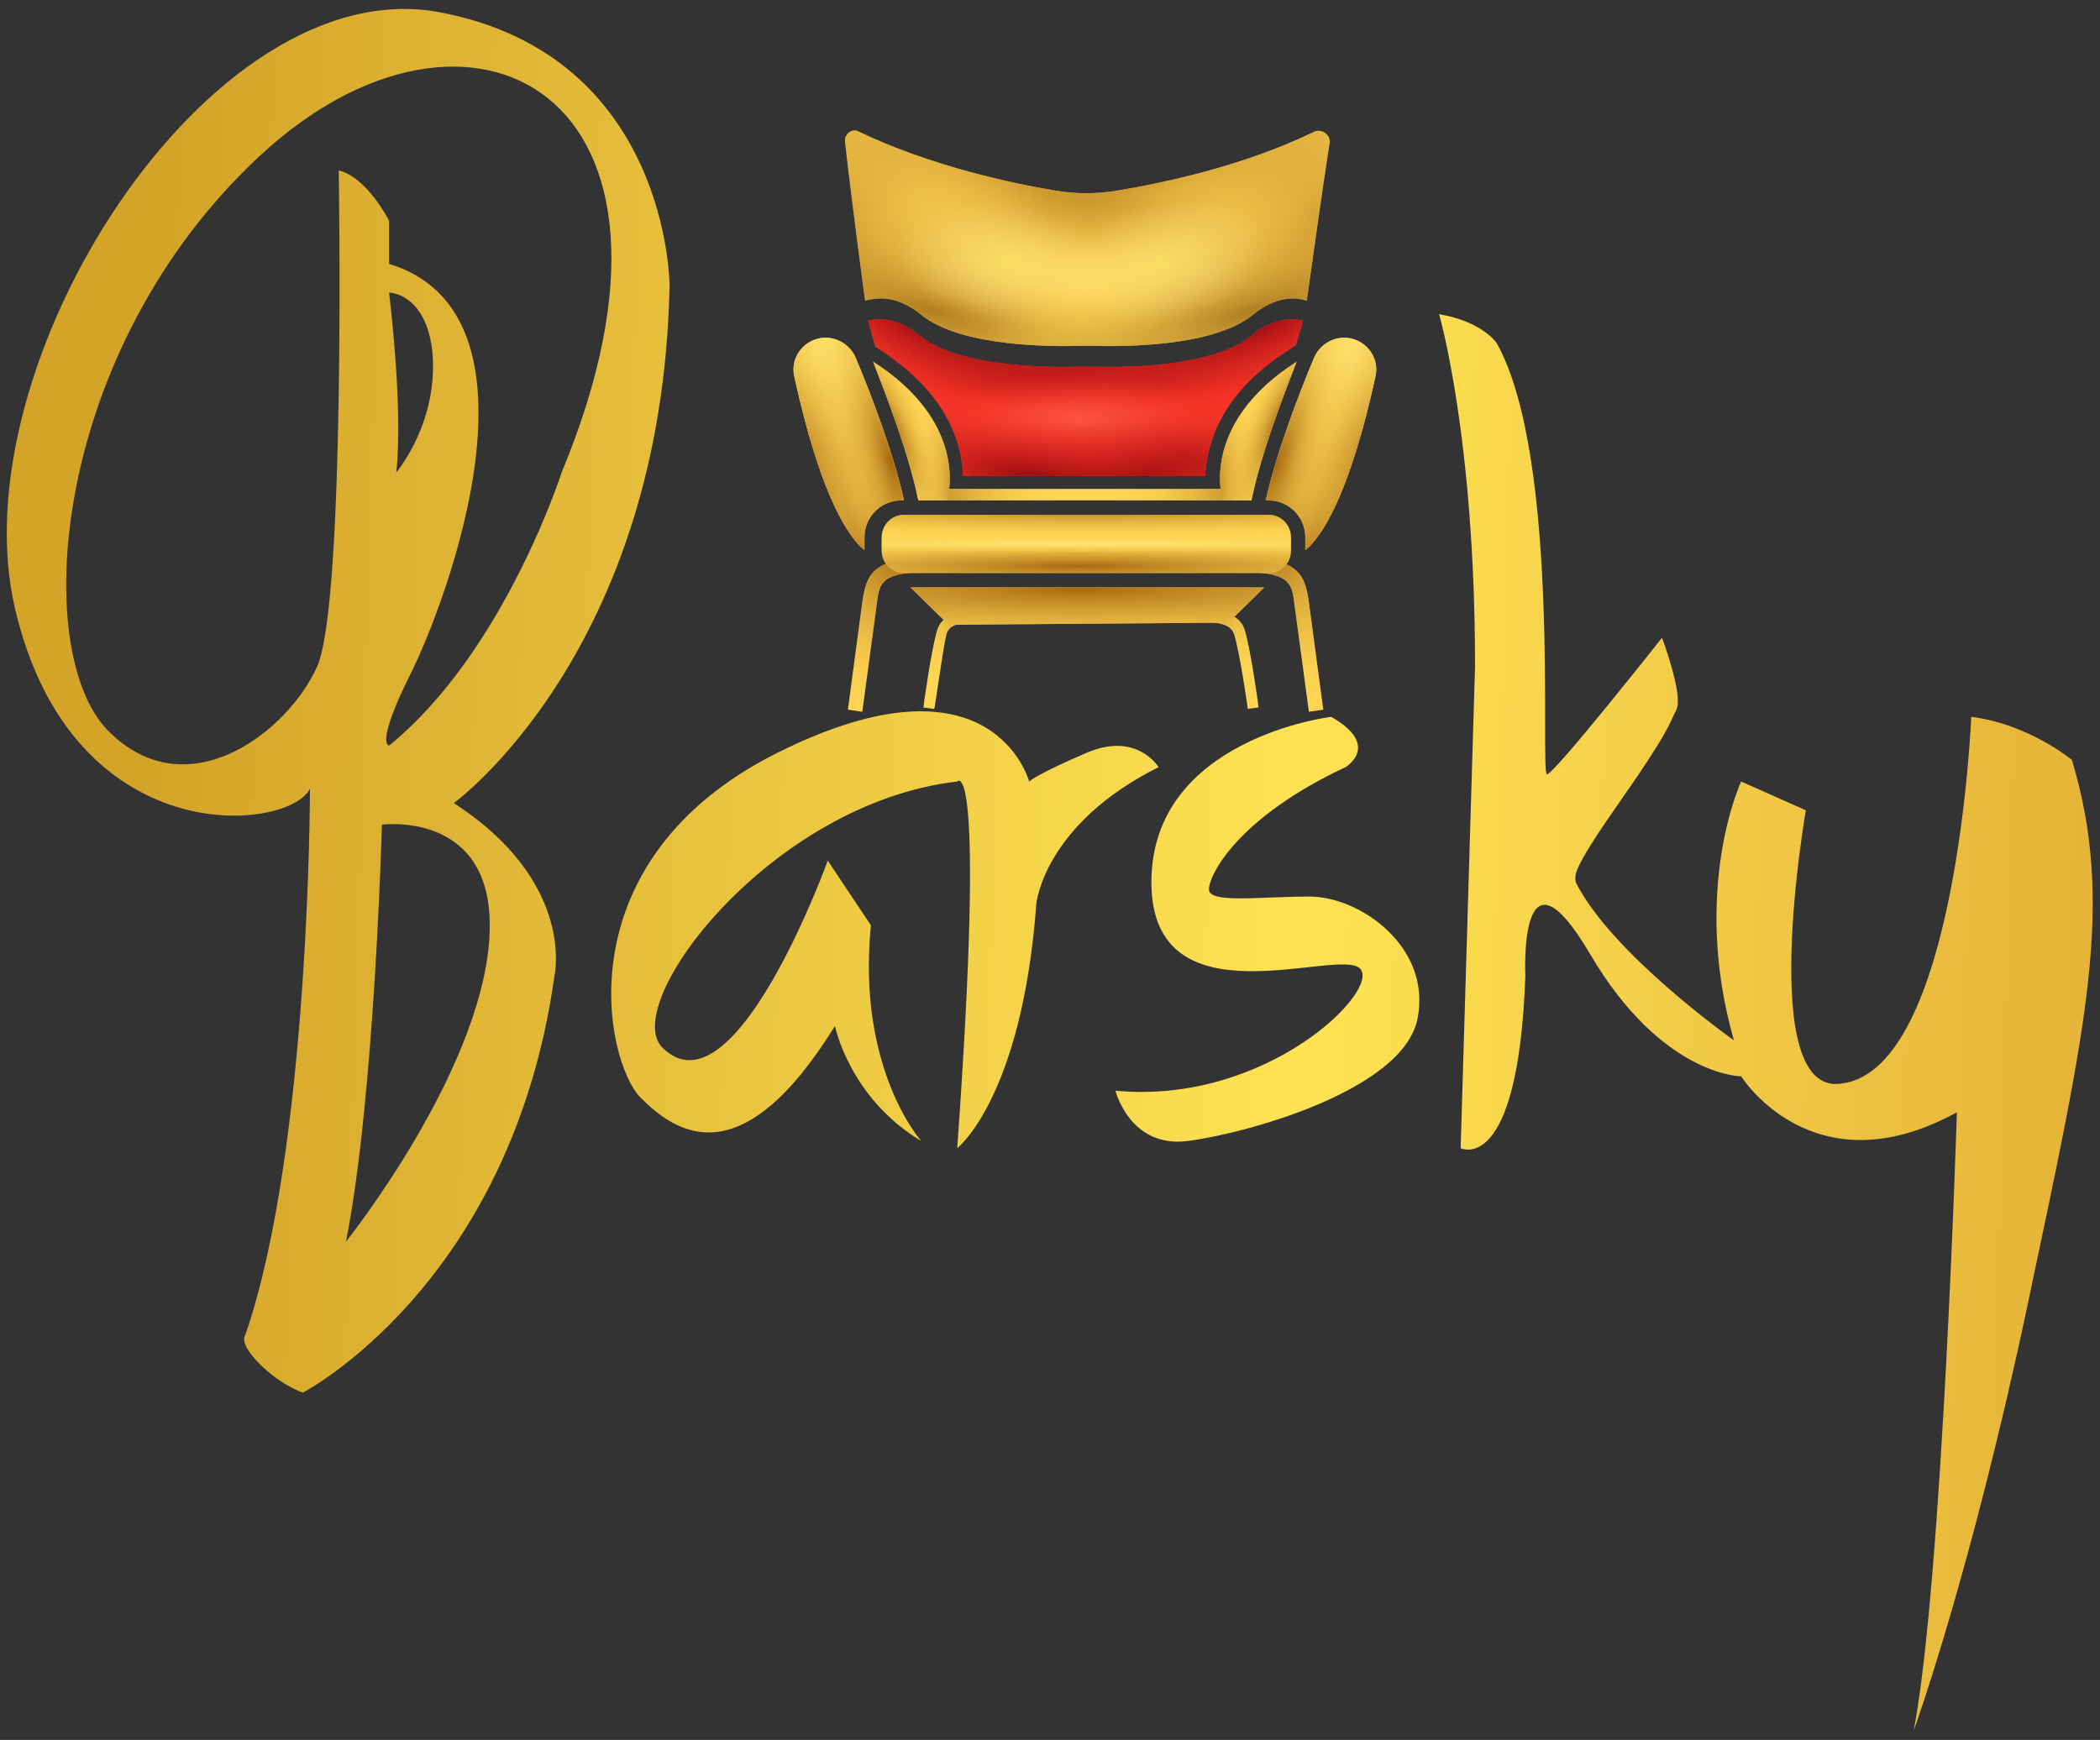 <?xml version="1.0" encoding="utf-8"?>
<!-- Generator: Adobe Illustrator 23.1.0, SVG Export Plug-In . SVG Version: 6.00 Build 0)  -->
<svg version="1.1" id="Слой_1" xmlns="http://www.w3.org/2000/svg" xmlns:xlink="http://www.w3.org/1999/xlink" x="0px" y="0px"
	 viewBox="0 0 292 242" style="enable-background:new 0 0 292 242;" xml:space="preserve">
<rect x="0" y="0" width="292" height="242" fill="#333333" stroke="none"/>
<style type="text/css">
	.st0{fill:url(#SVGID_1_);}
	.st1{fill:url(#SVGID_2_);}
	.st2{fill:url(#SVGID_3_);}
	.st3{fill:url(#SVGID_4_);}
	.st4{fill:#FFD554;}
	.st5{fill:url(#SVGID_5_);}
	.st6{fill:url(#SVGID_6_);}
	.st7{fill:#FF3729;}
	.st8{fill:url(#SVGID_7_);}
	.st9{fill:url(#SVGID_8_);}
	.st10{fill:url(#SVGID_9_);}
	.st11{fill:url(#SVGID_10_);}
	.st12{fill:url(#SVGID_11_);}
	.st13{fill:url(#SVGID_12_);}
	.st14{fill:url(#SVGID_13_);}
	.st15{fill:url(#SVGID_14_);}
	.st16{fill:url(#SVGID_15_);}
	.st17{fill:url(#SVGID_16_);}
	.st18{fill:url(#SVGID_17_);}
	.st19{fill:url(#SVGID_18_);}
	.st20{fill:url(#SVGID_19_);}
	.st21{fill:url(#SVGID_20_);}
	.st22{opacity:0.8;fill:url(#SVGID_21_);enable-background:new    ;}
	.st23{opacity:0.8;fill:url(#SVGID_22_);enable-background:new    ;}
	.st24{opacity:0.6;fill:url(#SVGID_23_);enable-background:new    ;}
	.st25{opacity:0.6;fill:url(#SVGID_24_);enable-background:new    ;}
	.st26{opacity:0.5;fill:url(#SVGID_25_);enable-background:new    ;}
	.st27{opacity:0.5;fill:url(#SVGID_26_);enable-background:new    ;}
	.st28{opacity:0.5;fill:url(#SVGID_27_);enable-background:new    ;}
	.st29{opacity:0.5;fill:url(#SVGID_28_);enable-background:new    ;}
	.st30{fill:url(#SVGID_29_);}
	.st31{fill:url(#SVGID_30_);}
	.st32{fill:url(#SVGID_31_);}
	.st33{fill:url(#SVGID_32_);}
	.st34{fill:url(#SVGID_33_);}
	.st35{fill:url(#SVGID_34_);}
	.st36{fill:url(#SVGID_35_);}
	.st37{fill:url(#SVGID_36_);}
	.st38{fill:none;stroke:#006837;stroke-width:0.5;stroke-miterlimit:10;}
	.st39{fill:url(#SVGID_37_);}
	.st40{fill:url(#SVGID_38_);}
	.st41{fill:url(#SVGID_39_);}
	.st42{fill:url(#SVGID_40_);}
	.st43{display:none;fill:#FF3729;}
</style>
<g>
	<g>
		
			<linearGradient id="SVGID_1_" gradientUnits="userSpaceOnUse" x1="20.887" y1="120.982" x2="344.38" y2="111.349" gradientTransform="matrix(1 0 0 -1 0 247.053)">
			<stop  offset="0" style="stop-color:#D4A429"/>
			<stop  offset="0.495" style="stop-color:#FFE354"/>
			<stop  offset="1" style="stop-color:#D99C2B"/>
		</linearGradient>
		<path class="st0" d="M143.1,108.7c0,0-5-19-35-4s-24,43-19,48s14,11,27-10c0,0,2,10,12,16c0,0-9-10-7-30l-6-9c0,0-13,36-23,26
			c-6-6,15-34,41-37c0,0,4-5,0,51c0,0,9-7,11-34c0,0,1-11,17-19c0,0-3-5-10-2S143.1,108.7,143.1,108.7z"/>
		
			<linearGradient id="SVGID_2_" gradientUnits="userSpaceOnUse" x1="20.928" y1="122.353" x2="344.421" y2="112.719" gradientTransform="matrix(1 0 0 -1 0 247.053)">
			<stop  offset="0" style="stop-color:#D4A429"/>
			<stop  offset="0.495" style="stop-color:#FFE354"/>
			<stop  offset="1" style="stop-color:#D99C2B"/>
		</linearGradient>
		<path class="st1" d="M185.1,99.7c0,0-25,3-25,23s26,9,29,12s-13,19-34,17c0,0,2,8,10,7s30-7,32-17s-8-17-15-17s-14,1-14-1
			s4-10,19-17C187.1,106.7,192.1,103.7,185.1,99.7z"/>
		
			<linearGradient id="SVGID_3_" gradientUnits="userSpaceOnUse" x1="20.594" y1="111.156" x2="344.087" y2="101.522" gradientTransform="matrix(1 0 0 -1 0 247.053)">
			<stop  offset="0" style="stop-color:#D4A429"/>
			<stop  offset="0.495" style="stop-color:#FFE354"/>
			<stop  offset="1" style="stop-color:#D99C2B"/>
		</linearGradient>
		<path class="st2" d="M200.1,43.7c0,0,5,17,5,49l-2,67c0,0,8,4,9-24c0,0-1-20,9-3s21,17,21,17s10,16,30,5c0,0-2,65-6,86
			c0,0,8-22,16-60s12-55,6-75c0,0-6-5-14-6c0,0-2,49-18,51c-12,2-5-38-5-38l-9-4c0,0-7,15-1,36c0,0-17-12-22-22c0-1-1-1,6-11
			s7-11,8-13s-2-10-2-10s-15,19-16,19s2-44-7-60C208.1,47.7,206.1,44.7,200.1,43.7z"/>
		
			<linearGradient id="SVGID_4_" gradientUnits="userSpaceOnUse" x1="21.762" y1="150.375" x2="345.255" y2="140.742" gradientTransform="matrix(1 0 0 -1 0 247.053)">
			<stop  offset="0" style="stop-color:#D4A429"/>
			<stop  offset="0.495" style="stop-color:#FFE354"/>
			<stop  offset="1" style="stop-color:#D99C2B"/>
		</linearGradient>
		<path class="st3" d="M63.1,111.7c0,0,29-21,30-72c0,0,0-32-32-38s-67,49-59,83s38,31,41,25c0,0,0,50-9,76c0,0-1,1,2,4s6,4,6,4
			s29-15,35-58C77.1,135.7,80.1,122.7,63.1,111.7z M44.1,92.7c-4,9-18,20-29,9s-8-53,21-80s64-9,42,44c0,0-8,25-24,38c0,0-2,0,3-10
			s20-50-3-57v-6c0,0-3-6-7-7C47.1,23.7,48.1,83.7,44.1,92.7z M54.1,40.7c0,0,5,0,6,8c1,10-5,17-5,17C56.1,56.7,54.1,40.7,54.1,40.7
			z M48.1,172.7c4-20,5-58,5-58s15-2,15,14C68.1,147.7,48.1,172.7,48.1,172.7z"/>
	</g>
	<g>
		<g>
			<polygon class="st4" points="127.4,68 174.2,68 174,69.6 127.7,69.6 			"/>
			
				<radialGradient id="SVGID_5_" cx="175.816" cy="178.505" r="21.469" gradientTransform="matrix(1 0 0 -1 0 247.053)" gradientUnits="userSpaceOnUse">
				<stop  offset="0" style="stop-color:#A66912"/>
				<stop  offset="0.151" style="stop-color:#B57B1D;stop-opacity:0.849"/>
				<stop  offset="0.728" style="stop-color:#EABC45;stop-opacity:0.272"/>
				<stop  offset="1" style="stop-color:#FFD554;stop-opacity:0"/>
			</radialGradient>
			<polygon class="st5" points="127.4,68 174.2,68 174,69.6 127.7,69.6 			"/>
			
				<radialGradient id="SVGID_6_" cx="126.279" cy="178.338" r="21.469" gradientTransform="matrix(1 0 0 -1 0 247.053)" gradientUnits="userSpaceOnUse">
				<stop  offset="0" style="stop-color:#A66912"/>
				<stop  offset="0.151" style="stop-color:#B57B1D;stop-opacity:0.849"/>
				<stop  offset="0.728" style="stop-color:#EABC45;stop-opacity:0.272"/>
				<stop  offset="1" style="stop-color:#FFD554;stop-opacity:0"/>
			</radialGradient>
			<polygon class="st6" points="127.4,68 174.2,68 174,69.6 127.7,69.6 			"/>
		</g>
		<g>
			<path class="st7" d="M179.3,48.6l0.9-0.6l1-3.4c-0.4-0.1-1-0.2-1.5-0.2c-2.1,0-4,0.9-5.6,2.2c-5.6,4.7-18.9,4.5-22.3,4.4
				c-0.5,0-1,0-1.6,0c-3.4,0.1-16.8,0.3-22.4-4.4c-1.6-1.3-3.5-2.2-5.6-2.2c-0.5,0-1.1,0.1-1.5,0.2l1,3.6l0.6,0.4
				c9.6,6.2,11.5,13.3,11.6,17.6h33.7C167.8,61.9,169.6,54.7,179.3,48.6z"/>
			
				<radialGradient id="SVGID_7_" cx="151.119" cy="216.261" r="34.305" gradientTransform="matrix(1 -2.460237e-02 -8.523732e-03 -0.346 1.657 128.947)" gradientUnits="userSpaceOnUse">
				<stop  offset="0" style="stop-color:#8C040B"/>
				<stop  offset="0.198" style="stop-color:#A50F12;stop-opacity:0.802"/>
				<stop  offset="0.743" style="stop-color:#E62C22;stop-opacity:0.257"/>
				<stop  offset="1" style="stop-color:#FF3729;stop-opacity:0"/>
			</radialGradient>
			<path class="st8" d="M179.3,48.6l0.9-0.6l1-3.4c-0.4-0.1-1-0.2-1.5-0.2c-2.1,0-4,0.9-5.6,2.2c-5.6,4.7-18.9,4.5-22.3,4.4
				c-0.5,0-1,0-1.6,0c-3.4,0.1-16.8,0.3-22.4-4.4c-1.6-1.3-3.5-2.2-5.6-2.2c-0.5,0-1.1,0.1-1.5,0.2l1,3.6l0.6,0.4
				c9.6,6.2,11.5,13.3,11.6,17.6h33.7C167.8,61.9,169.6,54.7,179.3,48.6z"/>
			
				<radialGradient id="SVGID_8_" cx="178.433" cy="250.416" r="34.305" gradientTransform="matrix(0.949 -0.315 -0.109 -0.329 31.696 183.475)" gradientUnits="userSpaceOnUse">
				<stop  offset="0" style="stop-color:#8C040B"/>
				<stop  offset="0.198" style="stop-color:#A50F12;stop-opacity:0.802"/>
				<stop  offset="0.743" style="stop-color:#E62C22;stop-opacity:0.257"/>
				<stop  offset="1" style="stop-color:#FF3729;stop-opacity:0"/>
			</radialGradient>
			<path class="st9" d="M179.3,48.6l0.9-0.6l1-3.4c-0.4-0.1-1-0.2-1.5-0.2c-2.1,0-4,0.9-5.6,2.2c-5.6,4.7-18.9,4.5-22.3,4.4
				c-0.5,0-1,0-1.6,0c-3.4,0.1-16.8,0.3-22.4-4.4c-1.6-1.3-3.5-2.2-5.6-2.2c-0.5,0-1.1,0.1-1.5,0.2l1,3.6l0.6,0.4
				c9.6,6.2,11.5,13.3,11.6,17.6h33.7C167.8,61.9,169.6,54.7,179.3,48.6z"/>
			
				<radialGradient id="SVGID_9_" cx="202.218" cy="207.228" r="34.305" gradientTransform="matrix(-0.929 -0.37 -0.128 0.322 343.889 53.128)" gradientUnits="userSpaceOnUse">
				<stop  offset="0" style="stop-color:#8C040B"/>
				<stop  offset="0.198" style="stop-color:#A50F12;stop-opacity:0.802"/>
				<stop  offset="0.743" style="stop-color:#E62C22;stop-opacity:0.257"/>
				<stop  offset="1" style="stop-color:#FF3729;stop-opacity:0"/>
			</radialGradient>
			<path class="st10" d="M179.3,48.6l0.9-0.6l1-3.4c-0.4-0.1-1-0.2-1.5-0.2c-2.1,0-4,0.9-5.6,2.2c-5.6,4.7-18.9,4.5-22.3,4.4
				c-0.5,0-1,0-1.6,0c-3.4,0.1-16.8,0.3-22.4-4.4c-1.6-1.3-3.5-2.2-5.6-2.2c-0.5,0-1.1,0.1-1.5,0.2l1,3.6l0.6,0.4
				c9.6,6.2,11.5,13.3,11.6,17.6h33.7C167.8,61.9,169.6,54.7,179.3,48.6z"/>
			
				<radialGradient id="SVGID_10_" cx="222.437" cy="144.292" r="24.666" gradientTransform="matrix(-1 -3.681706e-03 -9.306030e-04 0.253 372.975 23.023)" gradientUnits="userSpaceOnUse">
				<stop  offset="3.891051e-03" style="stop-color:#FF604D"/>
				<stop  offset="0.418" style="stop-color:#FF5241;stop-opacity:0.584"/>
				<stop  offset="1" style="stop-color:#FF3729;stop-opacity:0"/>
			</radialGradient>
			<path class="st11" d="M179.3,48.6l0.9-0.6l1-3.4c-0.4-0.1-1-0.2-1.5-0.2c-2.1,0-4,0.9-5.6,2.2c-5.6,4.7-18.9,4.5-22.3,4.4
				c-0.5,0-1,0-1.6,0c-3.4,0.1-16.8,0.3-22.4-4.4c-1.6-1.3-3.5-2.2-5.6-2.2c-0.5,0-1.1,0.1-1.5,0.2l1,3.6l0.6,0.4
				c9.6,6.2,11.5,13.3,11.6,17.6h33.7C167.8,61.9,169.6,54.7,179.3,48.6z"/>
			
				<radialGradient id="SVGID_11_" cx="160.388" cy="213.101" r="34.305" gradientTransform="matrix(0.991 -0.132 -4.357788e-02 -0.328 9.185 157.277)" gradientUnits="userSpaceOnUse">
				<stop  offset="0" style="stop-color:#8C040B"/>
				<stop  offset="0.198" style="stop-color:#A50F12;stop-opacity:0.802"/>
				<stop  offset="0.743" style="stop-color:#E62C22;stop-opacity:0.257"/>
				<stop  offset="1" style="stop-color:#FF3729;stop-opacity:0"/>
			</radialGradient>
			<path class="st12" d="M179.3,48.6l0.9-0.6l1-3.4c-0.4-0.1-1-0.2-1.5-0.2c-2.1,0-4,0.9-5.6,2.2c-5.6,4.7-18.9,4.5-22.3,4.4
				c-0.5,0-1,0-1.6,0c-3.4,0.1-16.8,0.3-22.4-4.4c-1.6-1.3-3.5-2.2-5.6-2.2c-0.5,0-1.1,0.1-1.5,0.2l1,3.6l0.6,0.4
				c9.6,6.2,11.5,13.3,11.6,17.6h33.7C167.8,61.9,169.6,54.7,179.3,48.6z"/>
			
				<radialGradient id="SVGID_12_" cx="218.056" cy="173.215" r="34.305" gradientTransform="matrix(-0.963 -0.268 -8.857371e-02 0.318 370.38 71.085)" gradientUnits="userSpaceOnUse">
				<stop  offset="0" style="stop-color:#8C040B"/>
				<stop  offset="0.198" style="stop-color:#A50F12;stop-opacity:0.802"/>
				<stop  offset="0.743" style="stop-color:#E62C22;stop-opacity:0.257"/>
				<stop  offset="1" style="stop-color:#FF3729;stop-opacity:0"/>
			</radialGradient>
			<path class="st13" d="M179.3,48.6l0.9-0.6l1-3.4c-0.4-0.1-1-0.2-1.5-0.2c-2.1,0-4,0.9-5.6,2.2c-5.6,4.7-18.9,4.5-22.3,4.4
				c-0.5,0-1,0-1.6,0c-3.4,0.1-16.8,0.3-22.4-4.4c-1.6-1.3-3.5-2.2-5.6-2.2c-0.5,0-1.1,0.1-1.5,0.2l1,3.6l0.6,0.4
				c9.6,6.2,11.5,13.3,11.6,17.6h33.7C167.8,61.9,169.6,54.7,179.3,48.6z"/>
		</g>
		<g>
			<path class="st4" d="M174.1,69.2c1.3-6.2,4.3-14,6.2-18.9c-13,8.3-10.6,18.2-10.3,19.3h4L174.1,69.2z"/>
			
				<radialGradient id="SVGID_13_" cx="206.315" cy="250.565" r="18.094" gradientTransform="matrix(0.179 -0.984 -0.445 -8.104365e-02 242.32 292.704)" gradientUnits="userSpaceOnUse">
				<stop  offset="0" style="stop-color:#A66912"/>
				<stop  offset="0.151" style="stop-color:#B57B1D;stop-opacity:0.849"/>
				<stop  offset="0.728" style="stop-color:#EABC45;stop-opacity:0.272"/>
				<stop  offset="1" style="stop-color:#FFD554;stop-opacity:0"/>
			</radialGradient>
			<path class="st14" d="M174.1,69.2c1.3-6.2,4.3-14,6.2-18.9c-13,8.3-10.6,18.2-10.3,19.3h4L174.1,69.2z"/>
			
				<radialGradient id="SVGID_14_" cx="208.119" cy="307.058" r="18.094" gradientTransform="matrix(0.393 -0.919 -0.264 -0.113 177.153 284.728)" gradientUnits="userSpaceOnUse">
				<stop  offset="0" style="stop-color:#A66912"/>
				<stop  offset="0.151" style="stop-color:#B57B1D;stop-opacity:0.849"/>
				<stop  offset="0.728" style="stop-color:#EABC45;stop-opacity:0.272"/>
				<stop  offset="1" style="stop-color:#FFD554;stop-opacity:0"/>
			</radialGradient>
			<path class="st15" d="M174.1,69.2c1.3-6.2,4.3-14,6.2-18.9c-13,8.3-10.6,18.2-10.3,19.3h4L174.1,69.2z"/>
		</g>
		<g>
			<path class="st4" d="M127.6,69.2c-1.3-6.2-4.3-14-6.2-18.9c13,8.3,10.6,18.2,10.3,19.3h-4L127.6,69.2z"/>
			
				<radialGradient id="SVGID_15_" cx="1628.584" cy="93.829" r="18.094" gradientTransform="matrix(-0.179 -0.984 0.445 -8.104365e-02 384.136 1679.22)" gradientUnits="userSpaceOnUse">
				<stop  offset="0" style="stop-color:#A66912"/>
				<stop  offset="0.151" style="stop-color:#B57B1D;stop-opacity:0.849"/>
				<stop  offset="0.728" style="stop-color:#EABC45;stop-opacity:0.272"/>
				<stop  offset="1" style="stop-color:#FFD554;stop-opacity:0"/>
			</radialGradient>
			<path class="st16" d="M127.6,69.2c-1.3-6.2-4.3-14-6.2-18.9c13,8.3,10.6,18.2,10.3,19.3h-4L127.6,69.2z"/>
			
				<radialGradient id="SVGID_16_" cx="1645.772" cy="76.201" r="18.094" gradientTransform="matrix(-0.393 -0.919 0.264 -0.113 750.603 1580.629)" gradientUnits="userSpaceOnUse">
				<stop  offset="0" style="stop-color:#A66912"/>
				<stop  offset="0.151" style="stop-color:#B57B1D;stop-opacity:0.849"/>
				<stop  offset="0.728" style="stop-color:#EABC45;stop-opacity:0.272"/>
				<stop  offset="1" style="stop-color:#FFD554;stop-opacity:0"/>
			</radialGradient>
			<path class="st17" d="M127.6,69.2c-1.3-6.2-4.3-14-6.2-18.9c13,8.3,10.6,18.2,10.3,19.3h-4L127.6,69.2z"/>
		</g>
		<g>
			<path class="st4" d="M112.9,47.4c2.3-1.1,5.1,0,6.1,2.4c2.1,5,5.3,13.4,6.7,19.8h-0.4c-2.8,0-5.1,2.3-5.1,5.1v1.8
				c-0.2-0.1-0.3-0.3-0.5-0.4c-2.4-2.4-5.9-8.5-9.2-23.5C109.9,50.4,111,48.3,112.9,47.4z"/>
			
				<radialGradient id="SVGID_17_" cx="985.057" cy="138.423" r="20.456" gradientTransform="matrix(-0.287 -0.958 0.612 -0.184 312.59 1018.676)" gradientUnits="userSpaceOnUse">
				<stop  offset="0" style="stop-color:#FFE675"/>
				<stop  offset="0.214" style="stop-color:#FFE26D;stop-opacity:0.786"/>
				<stop  offset="1" style="stop-color:#FFD554;stop-opacity:0"/>
			</radialGradient>
			<path class="st18" d="M112.9,47.4c2.3-1.1,5.1,0,6.1,2.4c2.1,5,5.3,13.4,6.7,19.8h-0.4c-2.8,0-5.1,2.3-5.1,5.1v1.8
				c-0.2-0.1-0.3-0.3-0.5-0.4c-2.4-2.4-5.9-8.5-9.2-23.5C109.9,50.4,111,48.3,112.9,47.4z"/>
			
				<radialGradient id="SVGID_18_" cx="997.499" cy="169.167" r="26.467" gradientTransform="matrix(-1 0 0 -1 1116.371 247.053)" gradientUnits="userSpaceOnUse">
				<stop  offset="0" style="stop-color:#A66912"/>
				<stop  offset="0.151" style="stop-color:#B57B1D;stop-opacity:0.849"/>
				<stop  offset="0.728" style="stop-color:#EABC45;stop-opacity:0.272"/>
				<stop  offset="1" style="stop-color:#FFD554;stop-opacity:0"/>
			</radialGradient>
			<path class="st19" d="M112.9,47.4c2.3-1.1,5.1,0,6.1,2.4c2.1,5,5.3,13.4,6.7,19.8h-0.4c-2.8,0-5.1,2.3-5.1,5.1v1.8
				c-0.2-0.1-0.3-0.3-0.5-0.4c-2.4-2.4-5.9-8.5-9.2-23.5C109.9,50.4,111,48.3,112.9,47.4z"/>
			
				<radialGradient id="SVGID_19_" cx="975.622" cy="68.899" r="26.467" gradientTransform="matrix(-0.307 -0.952 0.287 -9.234482e-02 403.745 999.54)" gradientUnits="userSpaceOnUse">
				<stop  offset="0" style="stop-color:#A66912"/>
				<stop  offset="0.151" style="stop-color:#B57B1D;stop-opacity:0.849"/>
				<stop  offset="0.728" style="stop-color:#EABC45;stop-opacity:0.272"/>
				<stop  offset="1" style="stop-color:#FFD554;stop-opacity:0"/>
			</radialGradient>
			<path class="st20" d="M112.9,47.4c2.3-1.1,5.1,0,6.1,2.4c2.1,5,5.3,13.4,6.7,19.8h-0.4c-2.8,0-5.1,2.3-5.1,5.1v1.8
				c-0.2-0.1-0.3-0.3-0.5-0.4c-2.4-2.4-5.9-8.5-9.2-23.5C109.9,50.4,111,48.3,112.9,47.4z"/>
			
				<radialGradient id="SVGID_20_" cx="989.5" cy="106.862" r="26.467" gradientTransform="matrix(-0.287 -0.958 0.453 -0.136 345.727 1026.108)" gradientUnits="userSpaceOnUse">
				<stop  offset="0" style="stop-color:#A66912"/>
				<stop  offset="0.151" style="stop-color:#B57B1D;stop-opacity:0.849"/>
				<stop  offset="0.728" style="stop-color:#EABC45;stop-opacity:0.272"/>
				<stop  offset="1" style="stop-color:#FFD554;stop-opacity:0"/>
			</radialGradient>
			<path class="st21" d="M112.9,47.4c2.3-1.1,5.1,0,6.1,2.4c2.1,5,5.3,13.4,6.7,19.8h-0.4c-2.8,0-5.1,2.3-5.1,5.1v1.8
				c-0.2-0.1-0.3-0.3-0.5-0.4c-2.4-2.4-5.9-8.5-9.2-23.5C109.9,50.4,111,48.3,112.9,47.4z"/>
		</g>
		<g>
			<path class="st4" d="M182.8,18.3c-10.1,4.9-21.4,7.2-27.4,8.2c-2.9,0.5-5.8,0.5-8.7,0c-6-1-17.3-3.4-27.3-8.2
				c-0.9-0.5-2,0.3-1.9,1.4c1.1,9.8,2.8,22.1,2.8,22.1c0.4-0.1,1.5-0.3,2.1-0.3c2.1,0,4,0.9,5.6,2.2c5.6,4.7,19,4.5,22.4,4.4
				c0.5,0,1,0,1.6,0c3.4,0.1,16.7,0.3,22.3-4.4c1.6-1.3,3.5-2.2,5.6-2.2c0.5,0,1.4,0.2,1.8,0.3c0,0,2.3-16.4,3.2-22.1
				C184.9,18.7,183.8,17.9,182.8,18.3z"/>
			
				<radialGradient id="SVGID_21_" cx="128.377" cy="183.255" r="48.481" gradientTransform="matrix(0.947 0.321 8.362338e-02 -0.247 -7.551 47.209)" gradientUnits="userSpaceOnUse">
				<stop  offset="0" style="stop-color:#91590B"/>
				<stop  offset="0.25" style="stop-color:#AF7B1F;stop-opacity:0.75"/>
				<stop  offset="0.759" style="stop-color:#E8BC45;stop-opacity:0.24"/>
				<stop  offset="1" style="stop-color:#FFD554;stop-opacity:0"/>
			</radialGradient>
			<path class="st22" d="M182.8,18.3c-10.1,4.9-21.4,7.2-27.4,8.2c-2.9,0.5-5.8,0.5-8.7,0c-6-1-17.3-3.4-27.3-8.2
				c-0.9-0.5-2,0.3-1.9,1.4c1.1,9.8,2.8,22.1,2.8,22.1c0.4-0.1,1.5-0.3,2.1-0.3c2.1,0,4,0.9,5.6,2.2c5.6,4.7,19,4.5,22.4,4.4
				c0.5,0,1,0,1.6,0c3.4,0.1,16.7,0.3,22.3-4.4c1.6-1.3,3.5-2.2,5.6-2.2c0.5,0,1.4,0.2,1.8,0.3c0,0,2.3-16.4,3.2-22.1
				C184.9,18.7,183.8,17.9,182.8,18.3z"/>
			
				<radialGradient id="SVGID_22_" cx="178.526" cy="267.983" r="48.483" gradientTransform="matrix(0.957 -0.289 -7.525904e-02 -0.249 23.641 161.446)" gradientUnits="userSpaceOnUse">
				<stop  offset="0" style="stop-color:#8A570F"/>
				<stop  offset="0.261" style="stop-color:#AB7B23;stop-opacity:0.739"/>
				<stop  offset="0.763" style="stop-color:#E7BC46;stop-opacity:0.237"/>
				<stop  offset="1" style="stop-color:#FFD554;stop-opacity:0"/>
			</radialGradient>
			<path class="st23" d="M182.8,18.3c-10.1,4.9-21.4,7.2-27.4,8.2c-2.9,0.5-5.8,0.5-8.7,0c-6-1-17.3-3.4-27.3-8.2
				c-0.9-0.5-2,0.3-1.9,1.4c1.1,9.8,2.8,22.1,2.8,22.1c0.4-0.1,1.5-0.3,2.1-0.3c2.1,0,4,0.9,5.6,2.2c5.6,4.7,19,4.5,22.4,4.4
				c0.5,0,1,0,1.6,0c3.4,0.1,16.7,0.3,22.3-4.4c1.6-1.3,3.5-2.2,5.6-2.2c0.5,0,1.4,0.2,1.8,0.3c0,0,2.3-16.4,3.2-22.1
				C184.9,18.7,183.8,17.9,182.8,18.3z"/>
			
				<radialGradient id="SVGID_23_" cx="164.602" cy="286.502" r="48.484" gradientTransform="matrix(0.957 -0.289 -7.525904e-02 -0.249 24.442 143.526)" gradientUnits="userSpaceOnUse">
				<stop  offset="0" style="stop-color:#A66912"/>
				<stop  offset="0.151" style="stop-color:#B57B1D;stop-opacity:0.849"/>
				<stop  offset="0.728" style="stop-color:#EABC45;stop-opacity:0.272"/>
				<stop  offset="1" style="stop-color:#FFD554;stop-opacity:0"/>
			</radialGradient>
			<path class="st24" d="M182.8,18.3c-10.1,4.9-21.4,7.2-27.4,8.2c-2.9,0.5-5.8,0.5-8.7,0c-6-1-17.3-3.4-27.3-8.2
				c-0.9-0.5-2,0.3-1.9,1.4c1.1,9.8,2.8,22.1,2.8,22.1c0.4-0.1,1.5-0.3,2.1-0.3c2.1,0,4,0.9,5.6,2.2c5.6,4.7,19,4.5,22.4,4.4
				c0.5,0,1,0,1.6,0c3.4,0.1,16.7,0.3,22.3-4.4c1.6-1.3,3.5-2.2,5.6-2.2c0.5,0,1.4,0.2,1.8,0.3c0,0,2.3-16.4,3.2-22.1
				C184.9,18.7,183.8,17.9,182.8,18.3z"/>
			
				<radialGradient id="SVGID_24_" cx="140.723" cy="200.339" r="48.483" gradientTransform="matrix(0.942 0.335 8.740045e-02 -0.245 -8.427 25.904)" gradientUnits="userSpaceOnUse">
				<stop  offset="0" style="stop-color:#A66912"/>
				<stop  offset="0.151" style="stop-color:#B57B1D;stop-opacity:0.849"/>
				<stop  offset="0.728" style="stop-color:#EABC45;stop-opacity:0.272"/>
				<stop  offset="1" style="stop-color:#FFD554;stop-opacity:0"/>
			</radialGradient>
			<path class="st25" d="M182.8,18.3c-10.1,4.9-21.4,7.2-27.4,8.2c-2.9,0.5-5.8,0.5-8.7,0c-6-1-17.3-3.4-27.3-8.2
				c-0.9-0.5-2,0.3-1.9,1.4c1.1,9.8,2.8,22.1,2.8,22.1c0.4-0.1,1.5-0.3,2.1-0.3c2.1,0,4,0.9,5.6,2.2c5.6,4.7,19,4.5,22.4,4.4
				c0.5,0,1,0,1.6,0c3.4,0.1,16.7,0.3,22.3-4.4c1.6-1.3,3.5-2.2,5.6-2.2c0.5,0,1.4,0.2,1.8,0.3c0,0,2.3-16.4,3.2-22.1
				C184.9,18.7,183.8,17.9,182.8,18.3z"/>
			
				<radialGradient id="SVGID_25_" cx="139.374" cy="165.793" r="35.561" gradientTransform="matrix(0.124 0.992 0.805 -0.101 -33.921 -92.035)" gradientUnits="userSpaceOnUse">
				<stop  offset="0" style="stop-color:#A66912;stop-opacity:0.9"/>
				<stop  offset="0.151" style="stop-color:#B57B1D;stop-opacity:0.764"/>
				<stop  offset="0.728" style="stop-color:#EABC45;stop-opacity:0.245"/>
				<stop  offset="1" style="stop-color:#FFD554;stop-opacity:0"/>
			</radialGradient>
			<path class="st26" d="M182.8,18.3c-10.1,4.9-21.4,7.2-27.4,8.2c-2.9,0.5-5.8,0.5-8.7,0c-6-1-17.3-3.4-27.3-8.2
				c-0.9-0.5-2,0.3-1.9,1.4c1.1,9.8,2.8,22.1,2.8,22.1c0.4-0.1,1.5-0.3,2.1-0.3c2.1,0,4,0.9,5.6,2.2c5.6,4.7,19,4.5,22.4,4.4
				c0.5,0,1,0,1.6,0c3.4,0.1,16.7,0.3,22.3-4.4c1.6-1.3,3.5-2.2,5.6-2.2c0.5,0,1.4,0.2,1.8,0.3c0,0,2.3-16.4,3.2-22.1
				C184.9,18.7,183.8,17.9,182.8,18.3z"/>
			
				<radialGradient id="SVGID_26_" cx="216.076" cy="162.324" r="35.566" gradientTransform="matrix(-0.157 0.988 0.801 0.127 87.233 -203.907)" gradientUnits="userSpaceOnUse">
				<stop  offset="0" style="stop-color:#A66912;stop-opacity:0.9"/>
				<stop  offset="0.151" style="stop-color:#B57B1D;stop-opacity:0.764"/>
				<stop  offset="0.728" style="stop-color:#EABC45;stop-opacity:0.245"/>
				<stop  offset="1" style="stop-color:#FFD554;stop-opacity:0"/>
			</radialGradient>
			<path class="st27" d="M182.8,18.3c-10.1,4.9-21.4,7.2-27.4,8.2c-2.9,0.5-5.8,0.5-8.7,0c-6-1-17.3-3.4-27.3-8.2
				c-0.9-0.5-2,0.3-1.9,1.4c1.1,9.8,2.8,22.1,2.8,22.1c0.4-0.1,1.5-0.3,2.1-0.3c2.1,0,4,0.9,5.6,2.2c5.6,4.7,19,4.5,22.4,4.4
				c0.5,0,1,0,1.6,0c3.4,0.1,16.7,0.3,22.3-4.4c1.6-1.3,3.5-2.2,5.6-2.2c0.5,0,1.4,0.2,1.8,0.3c0,0,2.3-16.4,3.2-22.1
				C184.9,18.7,183.8,17.9,182.8,18.3z"/>
			
				<radialGradient id="SVGID_27_" cx="212.936" cy="195.15" r="15.279" gradientTransform="matrix(-0.989 -0.151 -8.118681e-02 0.531 366.321 -34.918)" gradientUnits="userSpaceOnUse">
				<stop  offset="0" style="stop-color:#FFF580;stop-opacity:0.9"/>
				<stop  offset="0.546" style="stop-color:#FFF1A4;stop-opacity:0.409"/>
				<stop  offset="1" style="stop-color:#FFEFBD;stop-opacity:0"/>
			</radialGradient>
			<path class="st28" d="M182.8,18.3c-10.1,4.9-21.4,7.2-27.4,8.2c-2.9,0.5-5.8,0.5-8.7,0c-6-1-17.3-3.4-27.3-8.2
				c-0.9-0.5-2,0.3-1.9,1.4c1.1,9.8,2.8,22.1,2.8,22.1c0.4-0.1,1.5-0.3,2.1-0.3c2.1,0,4,0.9,5.6,2.2c5.6,4.7,19,4.5,22.4,4.4
				c0.5,0,1,0,1.6,0c3.4,0.1,16.7,0.3,22.3-4.4c1.6-1.3,3.5-2.2,5.6-2.2c0.5,0,1.4,0.2,1.8,0.3c0,0,2.3-16.4,3.2-22.1
				C184.9,18.7,183.8,17.9,182.8,18.3z"/>
			
				<radialGradient id="SVGID_28_" cx="164.345" cy="232.473" r="15.279" gradientTransform="matrix(0.976 -0.217 -0.116 -0.524 28.136 193.944)" gradientUnits="userSpaceOnUse">
				<stop  offset="0" style="stop-color:#FFF580;stop-opacity:0.9"/>
				<stop  offset="0.546" style="stop-color:#FFF1A4;stop-opacity:0.409"/>
				<stop  offset="1" style="stop-color:#FFEFBD;stop-opacity:0"/>
			</radialGradient>
			<path class="st29" d="M182.8,18.3c-10.1,4.9-21.4,7.2-27.4,8.2c-2.9,0.5-5.8,0.5-8.7,0c-6-1-17.3-3.4-27.3-8.2
				c-0.9-0.5-2,0.3-1.9,1.4c1.1,9.8,2.8,22.1,2.8,22.1c0.4-0.1,1.5-0.3,2.1-0.3c2.1,0,4,0.9,5.6,2.2c5.6,4.7,19,4.5,22.4,4.4
				c0.5,0,1,0,1.6,0c3.4,0.1,16.7,0.3,22.3-4.4c1.6-1.3,3.5-2.2,5.6-2.2c0.5,0,1.4,0.2,1.8,0.3c0,0,2.3-16.4,3.2-22.1
				C184.9,18.7,183.8,17.9,182.8,18.3z"/>
		</g>
		<g>
			<path class="st4" d="M182,99l-2-14.9c-0.4-3.2-0.6-4.6-8.5-4.6h-41.1c-7.9,0-8.1,1.3-8.5,4.6l-2,14.9l-2-0.3l2-14.9
				c0.6-4.4,1.8-6.3,10.5-6.3h41.1c8.7,0,9.9,1.9,10.5,6.3l2,14.9L182,99z"/>
			
				<radialGradient id="SVGID_29_" cx="125.511" cy="170.299" r="24.586" gradientTransform="matrix(1 0 0 -1 0 247.053)" gradientUnits="userSpaceOnUse">
				<stop  offset="0" style="stop-color:#A66912"/>
				<stop  offset="0.151" style="stop-color:#B57B1D;stop-opacity:0.849"/>
				<stop  offset="0.728" style="stop-color:#EABC45;stop-opacity:0.272"/>
				<stop  offset="1" style="stop-color:#FFD554;stop-opacity:0"/>
			</radialGradient>
			<path class="st30" d="M182,99l-2-14.9c-0.4-3.2-0.6-4.6-8.5-4.6h-41.1c-7.9,0-8.1,1.3-8.5,4.6l-2,14.9l-2-0.3l2-14.9
				c0.6-4.4,1.8-6.3,10.5-6.3h41.1c8.7,0,9.9,1.9,10.5,6.3l2,14.9L182,99z"/>
			
				<radialGradient id="SVGID_30_" cx="175.622" cy="171.188" r="24.586" gradientTransform="matrix(1 0 0 -1 0 247.053)" gradientUnits="userSpaceOnUse">
				<stop  offset="0" style="stop-color:#A66912"/>
				<stop  offset="0.151" style="stop-color:#B57B1D;stop-opacity:0.849"/>
				<stop  offset="0.728" style="stop-color:#EABC45;stop-opacity:0.272"/>
				<stop  offset="1" style="stop-color:#FFD554;stop-opacity:0"/>
			</radialGradient>
			<path class="st31" d="M182,99l-2-14.9c-0.4-3.2-0.6-4.6-8.5-4.6h-41.1c-7.9,0-8.1,1.3-8.5,4.6l-2,14.9l-2-0.3l2-14.9
				c0.6-4.4,1.8-6.3,10.5-6.3h41.1c8.7,0,9.9,1.9,10.5,6.3l2,14.9L182,99z"/>
		</g>
		<g>
			<path class="st4" d="M129.9,98.6l-1.5-0.2c0-0.3,1.1-8,1.9-10.7c0.9-3,4.6-2.9,9.6-2.8c1,0,2.1,0,3.3,0h17c1.2,0,2.3,0,3.3,0
				c5-0.1,8.7-0.2,9.6,2.8c0.8,2.7,1.9,10.4,1.9,10.7l-1.5,0.2c0-0.1-1.1-7.9-1.9-10.4c-0.6-1.8-3.2-1.8-8.1-1.7c-1,0-2.2,0-3.4,0
				h-17c-1.2,0-2.3,0-3.4,0c-5-0.1-7.6-0.1-8.1,1.7C131,90.8,130,98.6,129.9,98.6z"/>
			
				<radialGradient id="SVGID_31_" cx="137.048" cy="167.315" r="17.224" gradientTransform="matrix(1 0 0 -1 0 247.053)" gradientUnits="userSpaceOnUse">
				<stop  offset="0" style="stop-color:#A66912"/>
				<stop  offset="0.151" style="stop-color:#B57B1D;stop-opacity:0.849"/>
				<stop  offset="0.728" style="stop-color:#EABC45;stop-opacity:0.272"/>
				<stop  offset="1" style="stop-color:#FFD554;stop-opacity:0"/>
			</radialGradient>
			<path class="st32" d="M129.9,98.6l-1.5-0.2c0-0.3,1.1-8,1.9-10.7c0.9-3,4.6-2.9,9.6-2.8c1,0,2.1,0,3.3,0h17c1.2,0,2.3,0,3.3,0
				c5-0.1,8.7-0.2,9.6,2.8c0.8,2.7,1.9,10.4,1.9,10.7l-1.5,0.2c0-0.1-1.1-7.9-1.9-10.4c-0.6-1.8-3.2-1.8-8.1-1.7c-1,0-2.2,0-3.4,0
				h-17c-1.2,0-2.3,0-3.4,0c-5-0.1-7.6-0.1-8.1,1.7C131,90.8,130,98.6,129.9,98.6z"/>
			
				<radialGradient id="SVGID_32_" cx="166.233" cy="167.315" r="17.224" gradientTransform="matrix(1 0 0 -1 0 247.053)" gradientUnits="userSpaceOnUse">
				<stop  offset="0" style="stop-color:#A66912"/>
				<stop  offset="0.151" style="stop-color:#B57B1D;stop-opacity:0.849"/>
				<stop  offset="0.728" style="stop-color:#EABC45;stop-opacity:0.272"/>
				<stop  offset="1" style="stop-color:#FFD554;stop-opacity:0"/>
			</radialGradient>
			<path class="st33" d="M129.9,98.6l-1.5-0.2c0-0.3,1.1-8,1.9-10.7c0.9-3,4.6-2.9,9.6-2.8c1,0,2.1,0,3.3,0h17c1.2,0,2.3,0,3.3,0
				c5-0.1,8.7-0.2,9.6,2.8c0.8,2.7,1.9,10.4,1.9,10.7l-1.5,0.2c0-0.1-1.1-7.9-1.9-10.4c-0.6-1.8-3.2-1.8-8.1-1.7c-1,0-2.2,0-3.4,0
				h-17c-1.2,0-2.3,0-3.4,0c-5-0.1-7.6-0.1-8.1,1.7C131,90.8,130,98.6,129.9,98.6z"/>
		</g>
		<g>
			<polygon class="st4" points="126.6,81.7 131.9,86.9 170.8,86.6 175.8,81.7 			"/>
			
				<radialGradient id="SVGID_33_" cx="150.225" cy="242.51" r="104.852" gradientTransform="matrix(1 0 0 -0.104 0 107.069)" gradientUnits="userSpaceOnUse">
				<stop  offset="0" style="stop-color:#A66912"/>
				<stop  offset="0.151" style="stop-color:#B57B1D;stop-opacity:0.849"/>
				<stop  offset="0.728" style="stop-color:#EABC45;stop-opacity:0.272"/>
				<stop  offset="1" style="stop-color:#FFD554;stop-opacity:0"/>
			</radialGradient>
			<polygon class="st34" points="126.6,81.7 131.9,86.9 170.8,86.6 175.8,81.7 			"/>
		</g>
		<g>
			<path class="st4" d="M176.4,79.7h-50.7c-1.7,0-3.1-1.4-3.1-3.1v-1.9c0-1.7,1.4-3.1,3.1-3.1h50.7c1.7,0,3.1,1.4,3.1,3.1v1.9
				C179.5,78.3,178.2,79.7,176.4,79.7z"/>
			
				<radialGradient id="SVGID_34_" cx="150.023" cy="309.378" r="76.997" gradientTransform="matrix(1 0 0 -5.996792e-02 0 97.308)" gradientUnits="userSpaceOnUse">
				<stop  offset="0" style="stop-color:#A66912"/>
				<stop  offset="0.151" style="stop-color:#B57B1D;stop-opacity:0.849"/>
				<stop  offset="0.728" style="stop-color:#EABC45;stop-opacity:0.272"/>
				<stop  offset="1" style="stop-color:#FFD554;stop-opacity:0"/>
			</radialGradient>
			<path class="st35" d="M176.4,79.7h-50.7c-1.7,0-3.1-1.4-3.1-3.1v-1.9c0-1.7,1.4-3.1,3.1-3.1h50.7c1.7,0,3.1,1.4,3.1,3.1v1.9
				C179.5,78.3,178.2,79.7,176.4,79.7z"/>
			
				<radialGradient id="SVGID_35_" cx="151.208" cy="317.526" r="76.997" gradientTransform="matrix(1 0 0 -5.996792e-02 0 89.648)" gradientUnits="userSpaceOnUse">
				<stop  offset="0" style="stop-color:#A66912"/>
				<stop  offset="0.151" style="stop-color:#B57B1D;stop-opacity:0.849"/>
				<stop  offset="0.728" style="stop-color:#EABC45;stop-opacity:0.272"/>
				<stop  offset="1" style="stop-color:#FFD554;stop-opacity:0"/>
			</radialGradient>
			<path class="st36" d="M176.4,79.7h-50.7c-1.7,0-3.1-1.4-3.1-3.1v-1.9c0-1.7,1.4-3.1,3.1-3.1h50.7c1.7,0,3.1,1.4,3.1,3.1v1.9
				C179.5,78.3,178.2,79.7,176.4,79.7z"/>
			
				<radialGradient id="SVGID_36_" cx="150.911" cy="672.659" r="76.997" gradientTransform="matrix(1 0 0 -1.763842e-02 0 87.508)" gradientUnits="userSpaceOnUse">
				<stop  offset="0" style="stop-color:#FFE675"/>
				<stop  offset="0.214" style="stop-color:#FFE26D;stop-opacity:0.786"/>
				<stop  offset="1" style="stop-color:#FFD554;stop-opacity:0"/>
			</radialGradient>
			<path class="st37" d="M176.4,79.7h-50.7c-1.7,0-3.1-1.4-3.1-3.1v-1.9c0-1.7,1.4-3.1,3.1-3.1h50.7c1.7,0,3.1,1.4,3.1,3.1v1.9
				C179.5,78.3,178.2,79.7,176.4,79.7z"/>
		</g>
		<path class="st38" d="M123.5,78.5"/>
		<g>
			<path class="st4" d="M188.8,47.4c-2.3-1.1-5.1,0-6.1,2.4c-2.1,5-5.3,13.4-6.7,19.8h0.4c2.8,0,5.1,2.3,5.1,5.1v1.8
				c0.2-0.1,0.3-0.3,0.5-0.4c2.4-2.4,5.9-8.5,9.2-23.5C191.8,50.4,190.7,48.3,188.8,47.4z"/>
			
				<radialGradient id="SVGID_37_" cx="221.739" cy="246.301" r="20.456" gradientTransform="matrix(0.287 -0.958 -0.612 -0.184 274.553 307.369)" gradientUnits="userSpaceOnUse">
				<stop  offset="0" style="stop-color:#FFE675"/>
				<stop  offset="0.214" style="stop-color:#FFE26D;stop-opacity:0.786"/>
				<stop  offset="1" style="stop-color:#FFD554;stop-opacity:0"/>
			</radialGradient>
			<path class="st39" d="M188.8,47.4c-2.3-1.1-5.1,0-6.1,2.4c-2.1,5-5.3,13.4-6.7,19.8h0.4c2.8,0,5.1,2.3,5.1,5.1v1.8
				c0.2-0.1,0.3-0.3,0.5-0.4c2.4-2.4,5.9-8.5,9.2-23.5C191.8,50.4,190.7,48.3,188.8,47.4z"/>
			
				<radialGradient id="SVGID_38_" cx="182.871" cy="169.167" r="26.467" gradientTransform="matrix(1 0 0 -1 0 247.053)" gradientUnits="userSpaceOnUse">
				<stop  offset="0" style="stop-color:#A66912"/>
				<stop  offset="0.151" style="stop-color:#B57B1D;stop-opacity:0.849"/>
				<stop  offset="0.728" style="stop-color:#EABC45;stop-opacity:0.272"/>
				<stop  offset="1" style="stop-color:#FFD554;stop-opacity:0"/>
			</radialGradient>
			<path class="st40" d="M188.8,47.4c-2.3-1.1-5.1,0-6.1,2.4c-2.1,5-5.3,13.4-6.7,19.8h0.4c2.8,0,5.1,2.3,5.1,5.1v1.8
				c0.2-0.1,0.3-0.3,0.5-0.4c2.4-2.4,5.9-8.5,9.2-23.5C191.8,50.4,190.7,48.3,188.8,47.4z"/>
			
				<radialGradient id="SVGID_39_" cx="210.919" cy="296.425" r="26.467" gradientTransform="matrix(0.307 -0.952 -0.287 -9.234482e-02 197.706 292.684)" gradientUnits="userSpaceOnUse">
				<stop  offset="0" style="stop-color:#A66912"/>
				<stop  offset="0.151" style="stop-color:#B57B1D;stop-opacity:0.849"/>
				<stop  offset="0.728" style="stop-color:#EABC45;stop-opacity:0.272"/>
				<stop  offset="1" style="stop-color:#FFD554;stop-opacity:0"/>
			</radialGradient>
			<path class="st41" d="M188.8,47.4c-2.3-1.1-5.1,0-6.1,2.4c-2.1,5-5.3,13.4-6.7,19.8h0.4c2.8,0,5.1,2.3,5.1,5.1v1.8
				c0.2-0.1,0.3-0.3,0.5-0.4c2.4-2.4,5.9-8.5,9.2-23.5C191.8,50.4,190.7,48.3,188.8,47.4z"/>
			
				<radialGradient id="SVGID_40_" cx="226.185" cy="252.55" r="26.467" gradientTransform="matrix(0.287 -0.958 -0.453 -0.136 241.416 314.801)" gradientUnits="userSpaceOnUse">
				<stop  offset="0" style="stop-color:#A66912"/>
				<stop  offset="0.151" style="stop-color:#B57B1D;stop-opacity:0.849"/>
				<stop  offset="0.728" style="stop-color:#EABC45;stop-opacity:0.272"/>
				<stop  offset="1" style="stop-color:#FFD554;stop-opacity:0"/>
			</radialGradient>
			<path class="st42" d="M188.8,47.4c-2.3-1.1-5.1,0-6.1,2.4c-2.1,5-5.3,13.4-6.7,19.8h0.4c2.8,0,5.1,2.3,5.1,5.1v1.8
				c0.2-0.1,0.3-0.3,0.5-0.4c2.4-2.4,5.9-8.5,9.2-23.5C191.8,50.4,190.7,48.3,188.8,47.4z"/>
		</g>
		<path class="st43" d="M174.1,46.6c-5.6,4.7-18.9,4.5-22.3,4.4c-0.5,0-1,0-1.6,0c-3.4,0.1-16.8,0.3-22.4-4.4
			c-1.6-1.3-3.5-2.2-5.6-2.2c-0.4,0-1.2,0.2-1.7,0.3l0.7,5.6c0,0,5,11.8,6.3,19.3h46.3c0,0,2.4-10.7,6.3-19.3l0.8-5.6
			c-0.4-0.1-1-0.2-1.4-0.2C177.7,44.5,175.7,45.3,174.1,46.6z"/>
	</g>
</g>
</svg>
